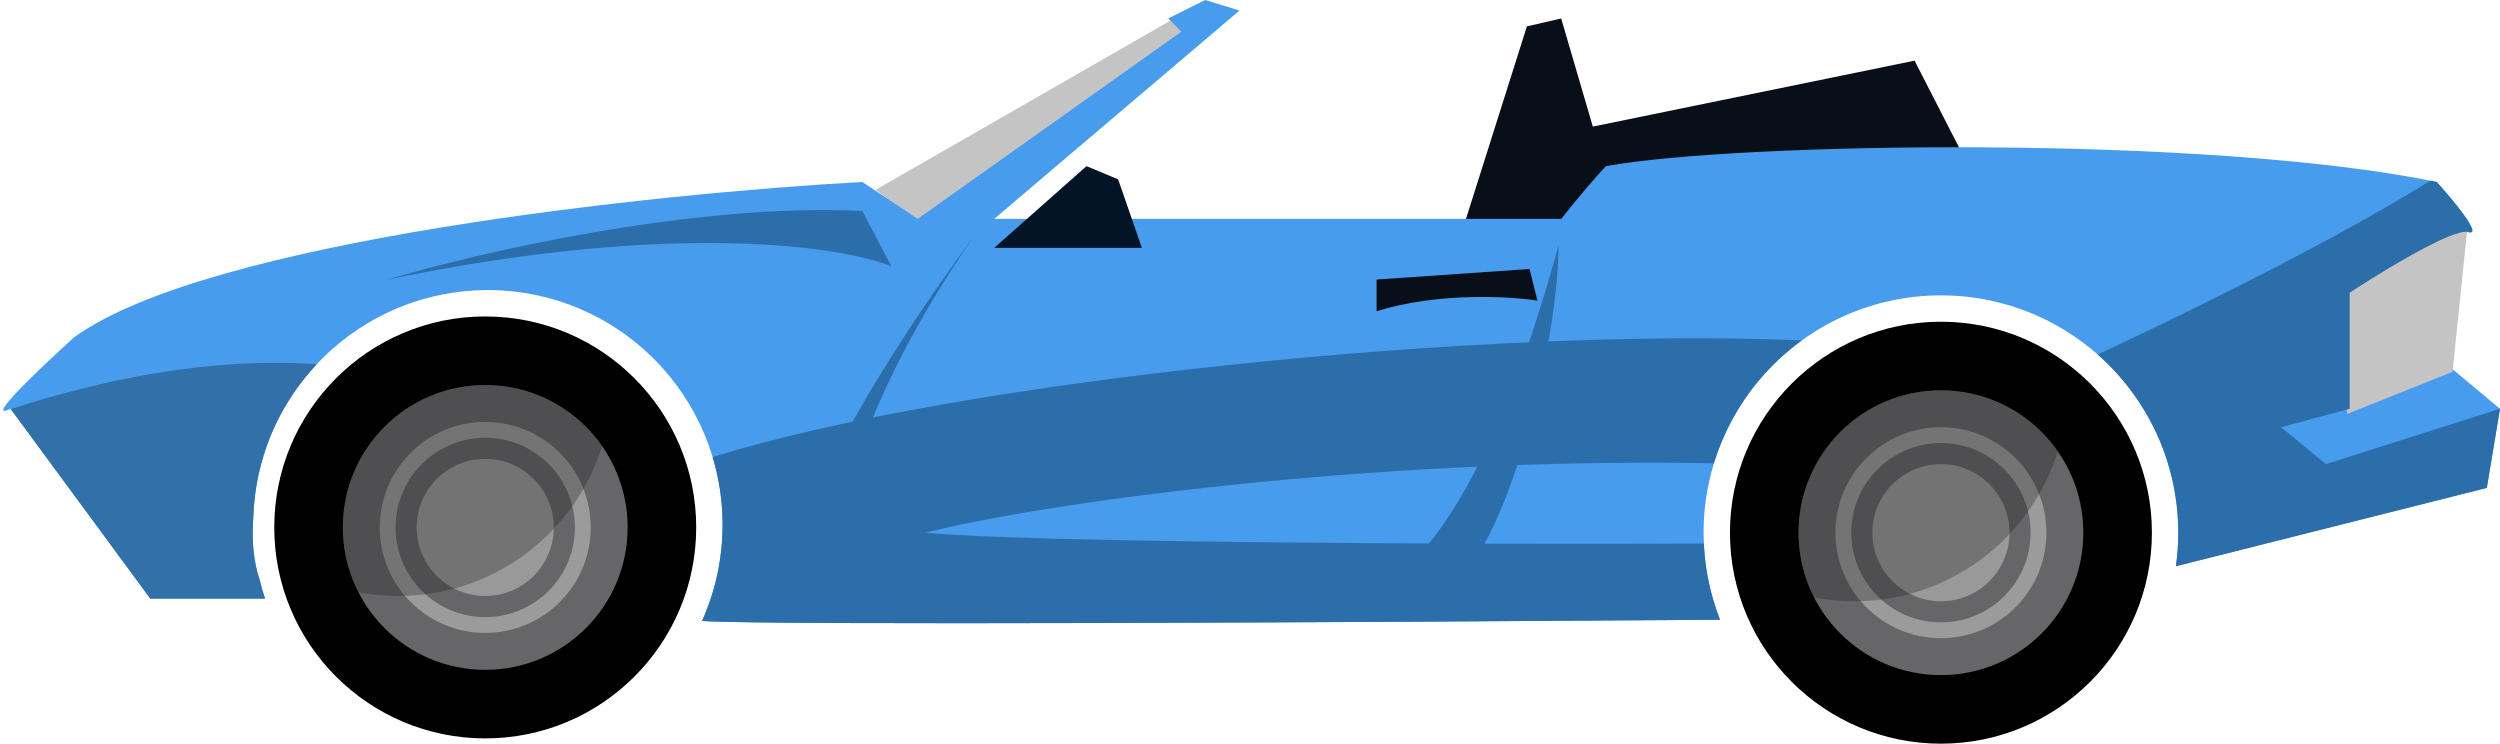 <svg width="474" height="141" viewBox="0 0 474 141" fill="none" xmlns="http://www.w3.org/2000/svg">
<g id="Car">
<path id="Windshield" d="M223.5 3L166 36L174 42L225.5 5.5L223.5 3Z" fill="#C4C4C4"/>
<path id="ConvertibleTop" d="M289.5 5L277 44.5H296L306 33.5L373 31L363 11.5L302 24L296 3.5L289.5 5Z" fill="#080F19"/>
<path id="Body" fill-rule="evenodd" clip-rule="evenodd" d="M28.5 113.5L2 77.5C-4.5 80.667 14 64 14 64C39.2 45.6 124.167 36.667 163.5 34.5L174 41.5L224 6L221.5 3.5L228.5 0L235 2L188.5 41.5H296C302 34 304.5 31.5 304.5 31.5C329 27 418.5 25.5 462 34.5C465.167 38 470.8 44.8 468 44C465.2 43.2 451.833 51.333 445.5 55.5V77.5L465 70L474 77.5L471.5 92.5L412.555 107.356C412.848 105.28 413 103.158 413 101C413 76.147 392.853 56 368 56C343.147 56 323 76.147 323 101C323 106.827 324.108 112.396 326.124 117.506C263.043 117.97 144.334 118.597 133.108 117.728C135.609 112.165 137 105.995 137 99.5C137 74.923 117.077 55 92.5 55C68.334 55 48.666 74.264 48.017 98.274C47.684 102.651 48.124 106.66 49.206 109.833C49.502 111.076 49.849 112.299 50.247 113.5H28.5Z" fill="#479CED"/>
<path id="Tail Light" d="M444 54.5L465 41.5H468L465 70.5L445 78.5L444 54.5Z" fill="#C4C4C4"/>
<g id="Front Tire">
<circle id="Ellipse 4" cx="92" cy="100" r="40" fill="black"/>
<circle id="Ellipse 3" cx="92" cy="100" r="27" fill="#666668"/>
<circle id="Ellipse 1" cx="92" cy="100" r="13" fill="#999999"/>
<circle id="Ellipse 2" cx="92" cy="100" r="18.5" stroke="#9B9B9B" stroke-width="3"/>
<path id="Intersect" fill-rule="evenodd" clip-rule="evenodd" d="M67.957 112.299C66.067 108.61 65 104.43 65 100C65 85.088 77.088 73 92 73C101.179 73 109.289 77.581 114.167 84.581C109.028 101.048 93.66 113 75.5 113C72.922 113 70.401 112.759 67.957 112.299Z" fill="#1F1F1F" fill-opacity="0.31"/>
</g>
<g id="Back Tire">
<circle id="Ellipse 5" cx="368" cy="101" r="40" fill="black"/>
<circle id="Ellipse 6" cx="368" cy="101" r="27" fill="#666668"/>
<circle id="Ellipse 7" cx="368" cy="101" r="13" fill="#999999"/>
<circle id="Ellipse 8" cx="368" cy="101" r="18.5" stroke="#9B9B9B" stroke-width="3"/>
<path id="Intersect_2" fill-rule="evenodd" clip-rule="evenodd" d="M343.957 113.299C342.067 109.61 341 105.43 341 101C341 86.088 353.088 74 368 74C377.179 74 385.289 78.581 390.167 85.581C385.028 102.048 369.66 114 351.5 114C348.922 114 346.401 113.759 343.957 113.299Z" fill="#1F1F1F" fill-opacity="0.31"/>
</g>
<path id="Hood Shadow" d="M163.5 40C131.5 38.4 90.167 48 73.5 53C127.5 41.8 159.667 46.667 169 50.5L163.5 40Z" fill="#2C6EAA"/>
<path id="Side Mirror" d="M206 31.5L188.5 47H216.5L212 34L206 31.5Z" fill="#031426"/>
<path id="Door Handle" d="M261 53V59C272.6 55.4 286.167 56.167 291.5 57L290 51L261 53Z" fill="#080F19"/>
<path id="Door Accent" d="M154.5 108C145.3 102.4 170.667 63.667 184.5 45C161.7 78.2 158 100.833 159 108H154.5Z" fill="#2C6EAA"/>
<path id="Door Accent_2" d="M272.345 110.906C282.826 113.386 295.5 68 295.5 46.5C284.5 87 272.247 103.103 266.5 107.5L272.345 110.906Z" fill="#2C6EAA"/>
<path id="Trunk Shadow" fill-rule="evenodd" clip-rule="evenodd" d="M412.555 107.356L471.5 92.5L474 77.5L441 88L432.5 81L445.5 77.5V55.5L445.5 55.5C450.25 52.375 458.956 47.019 464.194 44.873C465.939 44.158 467.3 43.8 468 44C468.7 44.2 468.873 43.925 468.689 43.345C468.187 41.764 465.03 37.915 462.676 35.256C462.442 34.991 462.215 34.738 462 34.5C461.602 34.418 461.201 34.336 460.796 34.256C439.193 47.724 405.637 63.526 397.716 67.207C407.087 75.453 413 87.536 413 101C413 103.157 412.848 105.28 412.555 107.356Z" fill="#2C6EAA"/>
<path id="Front Shadow" fill-rule="evenodd" clip-rule="evenodd" d="M2.044 77.56L28.5 113.5H50.247C49.849 112.299 49.502 111.076 49.206 109.833C48.123 106.66 47.684 102.651 48.017 98.274C48.322 86.984 52.832 76.744 60.038 69.062C39.758 67.641 19.183 72.014 2.044 77.56Z" fill="#3270A9"/>
<path id="Intersect_3" fill-rule="evenodd" clip-rule="evenodd" d="M133.107 117.728C144.334 118.597 263.043 117.97 326.124 117.506C324.346 113 323.275 108.138 323.046 103.057C277.908 103.282 194.555 102.868 175.5 101C196.104 95.688 258.716 86.645 324.956 87.835C327.849 78.365 333.782 70.221 341.617 64.542C282.021 61.977 182.245 71.965 135.119 86.658C136.342 90.724 137 95.035 137 99.5C137 105.995 135.609 112.165 133.107 117.728Z" fill="#2C6EAA"/>
</g>
</svg>

